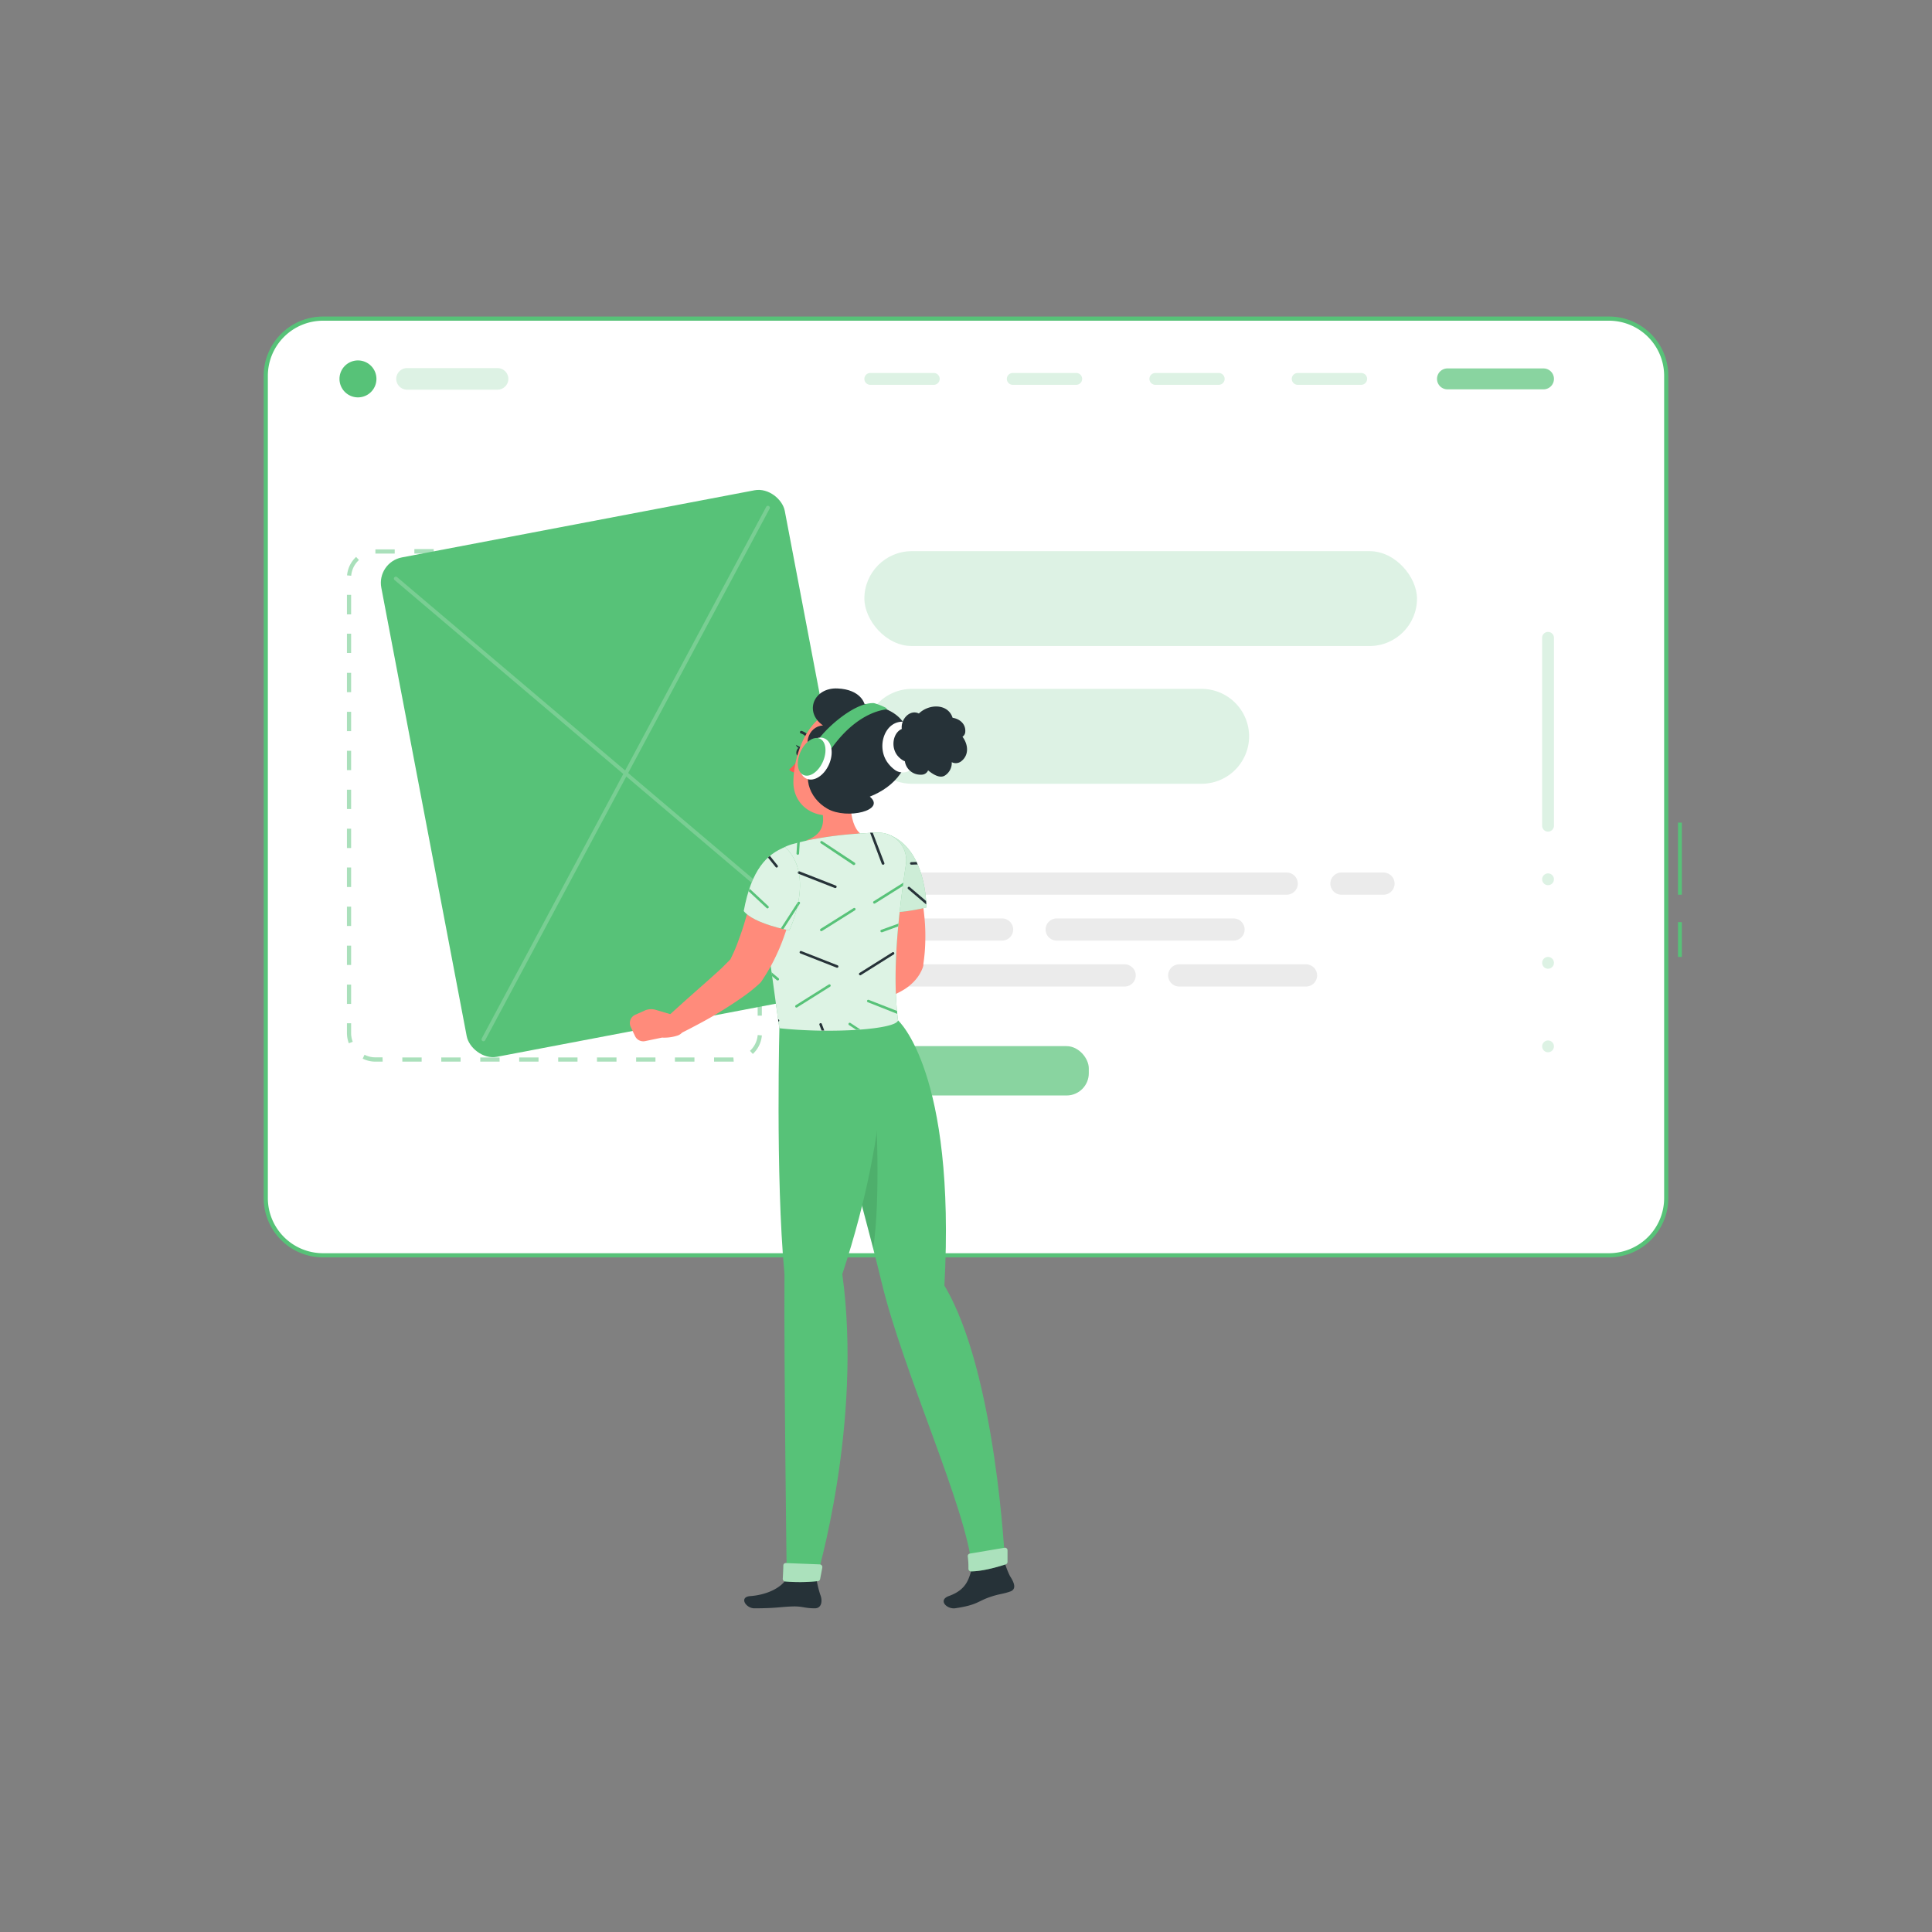 <svg xmlns="http://www.w3.org/2000/svg" viewBox="0 0 500 500"><rect x="0" y="0" width="500" height="500" fill="#808080" stroke="none"/><g id="freepik--Website--inject-65"><rect width="362.44" height="242.41" x="68.78" y="82.46" rx="14.81" style="fill:#fff"/><path d="M435.26,247.65h-1v-9h1Zm0-16.1h-1V212.89h1Z" style="fill:#57c278"/><path d="M416.41,325.41H83.59a15.37,15.37,0,0,1-15.35-15.35V97.27A15.36,15.36,0,0,1,83.59,81.92H416.41a15.36,15.36,0,0,1,15.35,15.35V310.06A15.37,15.37,0,0,1,416.41,325.41ZM83.59,83A14.28,14.28,0,0,0,69.32,97.27V310.06a14.28,14.28,0,0,0,14.27,14.27H416.41a14.28,14.28,0,0,0,14.27-14.27V97.27A14.28,14.28,0,0,0,416.41,83Z" style="fill:#57c278"/><path d="M189.8,274.75h-5v-1.08h5l.09,1.08Zm-10.08,0h-5.05v-1.08h5.05Zm-10.09,0h-5v-1.08h5Zm-10.08,0H154.5v-1.08h5.05Zm-10.09,0h-5v-1.08h5Zm-10.09,0h-5v-1.08h5Zm-10.08,0h-5v-1.08h5Zm-10.09,0h-5v-1.08h5Zm-10.08,0h-5v-1.08h5Zm-10.09,0H97.15a7.24,7.24,0,0,1-3.29-.78l.48-1a6.22,6.22,0,0,0,2.81.67H99Zm95.79-2-.73-.79a6.26,6.26,0,0,0,2-4.09l1.08.09A7.36,7.36,0,0,1,194.82,272.77ZM90.28,270a7.5,7.5,0,0,1-.49-2.65v-2.54h1.08v2.54a6.21,6.21,0,0,0,.42,2.26Zm106.88-7.15h-1.08v-5h1.08ZM90.87,259.81H89.79v-5h1.08Zm106.29-7h-1.08v-5h1.08ZM90.87,249.73H89.79v-5h1.08Zm106.29-7h-1.08v-5h1.08ZM90.87,239.64H89.79v-5h1.08Zm106.29-7h-1.08v-5h1.08ZM90.87,229.56H89.79v-5.05h1.08Zm106.29-7h-1.08v-5h1.08ZM90.87,219.47H89.79v-5h1.08Zm106.29-7h-1.08v-5.05h1.08ZM90.87,209.38H89.79v-5h1.08Zm106.29-7h-1.08v-5h1.08ZM90.87,199.3H89.79v-5h1.08Zm106.29-7h-1.08v-5.05h1.08ZM90.87,189.21H89.79v-5h1.08Zm106.29-7h-1.08v-5h1.08ZM90.87,179.13H89.79v-5h1.08Zm106.29-7h-1.08v-5h1.08ZM90.87,169H89.79v-5h1.08Zm106.29-7h-1.08v-5h1.08ZM90.87,159H89.79v-5.05h1.08Zm106.29-7h-1.08v-2.49a6.17,6.17,0,0,0-.43-2.29l1-.4a7.26,7.26,0,0,1,.51,2.69Zm-106.26-3-1.08-.09a7.38,7.38,0,0,1,2.34-4.78l.74.8A6.2,6.2,0,0,0,90.9,148.92Zm101.68-5.09a6.21,6.21,0,0,0-2.78-.65h-1.92V142.1h1.92a7.36,7.36,0,0,1,3.26.76Zm-9.74-.65h-5V142.1h5Zm-10.09,0h-5V142.1h5Zm-10.08,0h-5V142.1h5Zm-10.09,0h-5V142.1h5Zm-10.08,0h-5.05V142.1h5.05Zm-10.09,0h-5V142.1h5Zm-10.08,0h-5V142.1h5Zm-10.09,0h-5V142.1h5Zm-10.09,0h-5l0-1.08h5Z" style="fill:#57c278;opacity:.5"/><path d="M97.42,98.06a4.78,4.78,0,1,1-4.77-4.78A4.78,4.78,0,0,1,97.42,98.06Z" style="fill:#57c278"/><path d="M128.76,100.85H105.35a2.81,2.81,0,0,1-2.8-2.79h0a2.81,2.81,0,0,1,2.8-2.8h23.41a2.81,2.81,0,0,1,2.8,2.8h0A2.81,2.81,0,0,1,128.76,100.85Z" style="fill:#57c278;opacity:.2"/><path d="M241.66,99.59H225.23a1.53,1.53,0,0,1-1.53-1.53h0a1.52,1.52,0,0,1,1.53-1.53h16.43a1.52,1.52,0,0,1,1.53,1.53h0A1.53,1.53,0,0,1,241.66,99.59Z" style="fill:#57c278;opacity:.2"/><path d="M278.53,99.59H262.1a1.54,1.54,0,0,1-1.53-1.53h0a1.53,1.53,0,0,1,1.53-1.53h16.43a1.52,1.52,0,0,1,1.53,1.53h0A1.53,1.53,0,0,1,278.53,99.59Z" style="fill:#57c278;opacity:.2"/><path d="M315.4,99.59H299a1.54,1.54,0,0,1-1.53-1.53h0A1.53,1.53,0,0,1,299,96.53H315.4a1.53,1.53,0,0,1,1.54,1.53h0A1.54,1.54,0,0,1,315.4,99.59Z" style="fill:#57c278;opacity:.2"/><path d="M352.28,99.59H335.84a1.54,1.54,0,0,1-1.53-1.53h0a1.53,1.53,0,0,1,1.53-1.53h16.44a1.53,1.53,0,0,1,1.53,1.53h0A1.54,1.54,0,0,1,352.28,99.59Z" style="fill:#57c278;opacity:.2"/><path d="M399.46,100.76H374.6a2.7,2.7,0,0,1-2.7-2.7h0a2.7,2.7,0,0,1,2.7-2.71h24.86a2.7,2.7,0,0,1,2.7,2.71h0A2.7,2.7,0,0,1,399.46,100.76Z" style="fill:#57c278;opacity:.7"/><rect width="58.08" height="12.77" x="223.7" y="270.74" rx="5.76" style="fill:#57c278;opacity:.7"/><path d="M399.1,213.69V165.07a1.52,1.52,0,0,1,1.53-1.53h0a1.53,1.53,0,0,1,1.53,1.53v48.62a1.53,1.53,0,0,1-1.53,1.53h0A1.52,1.52,0,0,1,399.1,213.69Z" style="fill:#57c278;opacity:.2"/><circle cx="400.63" cy="227.56" r="1.53" style="fill:#57c278;opacity:.2"/><circle cx="400.63" cy="249.18" r="1.53" style="fill:#57c278;opacity:.2"/><circle cx="400.63" cy="270.8" r="1.53" style="fill:#57c278;opacity:.2"/><rect width="143.02" height="24.55" x="223.7" y="142.64" rx="12.28" style="fill:#57c278;opacity:.2"/><path d="M311,202.84H236a12.31,12.31,0,0,1-12.28-12.28h0A12.31,12.31,0,0,1,236,178.28h75a12.31,12.31,0,0,1,12.27,12.28h0A12.31,12.31,0,0,1,311,202.84Z" style="fill:#57c278;opacity:.2"/><path d="M333,231.55H226.57a2.88,2.88,0,0,1-2.87-2.87h0a2.88,2.88,0,0,1,2.87-2.87H333a2.88,2.88,0,0,1,2.87,2.87h0A2.88,2.88,0,0,1,333,231.55Z" style="fill:#ebebeb"/><path d="M358.05,231.55H347.16a2.88,2.88,0,0,1-2.87-2.87h0a2.88,2.88,0,0,1,2.87-2.87h10.89a2.88,2.88,0,0,1,2.87,2.87h0A2.88,2.88,0,0,1,358.05,231.55Z" style="fill:#ebebeb"/><path d="M273.47,237.69h45.77a2.88,2.88,0,0,1,2.87,2.87h0a2.88,2.88,0,0,1-2.87,2.87H273.47a2.88,2.88,0,0,1-2.87-2.87h0A2.88,2.88,0,0,1,273.47,237.69Z" style="fill:#ebebeb"/><path d="M226.57,237.69h32.77a2.88,2.88,0,0,1,2.87,2.87h0a2.88,2.88,0,0,1-2.87,2.87H226.57a2.88,2.88,0,0,1-2.87-2.87h0A2.88,2.88,0,0,1,226.57,237.69Z" style="fill:#ebebeb"/><path d="M291.06,255.31H226.57a2.88,2.88,0,0,1-2.87-2.87h0a2.88,2.88,0,0,1,2.87-2.87h64.49a2.88,2.88,0,0,1,2.87,2.87h0A2.88,2.88,0,0,1,291.06,255.31Z" style="fill:#ebebeb"/><path d="M338,255.31H305.18a2.88,2.88,0,0,1-2.87-2.87h0a2.88,2.88,0,0,1,2.87-2.87H338a2.88,2.88,0,0,1,2.87,2.87h0A2.88,2.88,0,0,1,338,255.31Z" style="fill:#ebebeb"/></g><g id="freepik--Character--inject-65"><rect width="106.29" height="131.56" x="108.79" y="134.41" rx="6.7" transform="translate(-34.58 33.82) rotate(-10.78)" style="fill:#57c278"/><g style="opacity:.2"><path d="M125.12,269.48a.53.53,0,0,1-.24-.06.51.51,0,0,1-.2-.68L198.3,131.16a.5.5,0,1,1,.88.48L125.56,269.21A.51.51,0,0,1,125.12,269.48Z" style="fill:#fff"/><path d="M221.44,251.14a.51.51,0,0,1-.32-.12l-119-100.9a.49.49,0,0,1-.06-.7.51.51,0,0,1,.71-.06l119,100.89a.52.52,0,0,1,.06.71A.5.5,0,0,1,221.44,251.14Z" style="fill:#fff"/></g><path d="M209.77,264.07s13,45.33,18.34,67.59c5.56,23.38,22.09,58.72,23.47,74.22,1.43.57,6.06-.07,8.53-1.27,0,0-2.26-49.41-15.7-71.91,3-55.39-12-68.63-12-68.63Z" style="fill:#57c278"/><path d="M226.67,286.84l-7.34,11.27c2.33,8.5,4.71,17.36,6.65,25C228,309.9,226.67,286.84,226.67,286.84Z" style="opacity:.1"/><path d="M236.69,225c.21.62.36,1.06.51,1.58s.28,1,.42,1.48c.27,1,.48,2,.69,3a58.07,58.07,0,0,1,.9,6,48.28,48.28,0,0,1,.26,6.14,45.08,45.08,0,0,1-.5,6.22l0,.34a3.76,3.76,0,0,1-.17.68,10.43,10.43,0,0,1-2,3.29,13.51,13.51,0,0,1-2.42,2.1,19.23,19.23,0,0,1-4.83,2.27,28.71,28.71,0,0,1-4.68,1,30,30,0,0,1-4.68.27,2.73,2.73,0,0,1-1.07-5.2l.23-.11c1.14-.52,2.43-1.07,3.59-1.64a37.11,37.11,0,0,0,3.33-1.82,13.38,13.38,0,0,0,2.52-2c.62-.64.79-1.22.69-1.26l-.22,1c0-1.66,0-3.31-.1-5s-.31-3.36-.58-5-.56-3.39-.94-5.06c-.18-.84-.39-1.68-.59-2.51l-.31-1.22-.3-1.11-.08-.29A5.42,5.42,0,0,1,236.69,225Z" style="fill:#ff8b7b"/><path d="M223.58,254.24l-6.53-1.86a4,4,0,0,0-2.82.22l-2.44,1.11a2.35,2.35,0,0,0-1.14,3.16l1.14,2.36a2.34,2.34,0,0,0,2.61,1.28l4.38-.95s4.92.32,6.66-2.6Z" style="fill:#ff8b7b"/><path d="M229.49,215.84c-3.5,3.63-5.37,9.1-2.53,19.55,3.74,1.85,12.8-.55,12.8-.55S239.89,219.14,229.49,215.84Z" style="fill:#57c278"/><path d="M229.49,215.84c-3.5,3.63-5.37,9.1-2.53,19.55,3.74,1.85,12.8-.55,12.8-.55S239.89,219.14,229.49,215.84Z" style="fill:#fff;opacity:.7"/><path d="M235.84,223.13a.32.32,0,0,0-.32.34.33.33,0,0,0,.33.31h0l1.63-.06c-.09-.21-.19-.43-.29-.64Z" style="fill:#263238"/><path d="M235.46,229.59a.33.33,0,0,0-.46,0,.33.33,0,0,0,0,.47l4.7,4c0-.25,0-.55-.05-.9Z" style="fill:#263238"/><path d="M226,230.75l5.29-3.32a.33.33,0,0,0-.35-.56l-5.06,3.18C225.87,230.28,225.92,230.52,226,230.75Z" style="fill:#57c278"/><path d="M220.53,200.19c-.66,4.59-1.13,12.92,2.12,15.53,0,0-4.29-.11-12.55,6.52-3-3.4-1.27-4.82-1.27-4.82,4.9-1.8,4.6-5.5,3.57-8.88Z" style="fill:#ff8b7b"/><path d="M207.56,194.58c-.15.6-.59,1-1,1s-.58-.61-.43-1.21.58-1,1-1S207.71,194,207.56,194.58Z" style="fill:#263238"/><path d="M207.29,193.44l-1.31-.67S206.42,194,207.29,193.44Z" style="fill:#263238"/><path d="M207.3,195.72a18.13,18.13,0,0,1-3.07,3.45,2.46,2.46,0,0,0,2,.78Z" style="fill:#ff5652"/><path d="M207.05,189.63a.33.33,0,0,1,0-.26.36.36,0,0,1,.47-.19,3.77,3.77,0,0,1,2.37,2.37.33.33,0,0,1-.27.41.4.4,0,0,1-.44-.28,3,3,0,0,0-1.9-1.86A.33.33,0,0,1,207.05,189.63Z" style="fill:#263238"/><path d="M227.63,195.9c-2.1,7-2.84,10.08-7.3,13.1-6.72,4.55-14.91.92-15-6.5,0-6.68,3.4-17.09,11.06-18.7A9.43,9.43,0,0,1,227.63,195.9Z" style="fill:#ff8b7b"/><path d="M211.31,196.34c-4.18-3-2.14-8.42,1.69-8.59-5-3.5-2.39-9.83,3.72-9.58s7,4,7,4,9.86.5,11.24,7.66c1.63,8.44-3.52,13.84-9.86,16.34,4.31,3.53-5.85,6-10.91,3.16S207.2,200.1,211.31,196.34Z" style="fill:#263238"/><path d="M234.5,186.87c-5.37-1-8.07,6.44-4.57,10.78a8.46,8.46,0,0,0,1.8,1.7,3.5,3.5,0,0,0,5.39-2.67C237.41,193.11,237.4,187.4,234.5,186.87Z" style="fill:#fff"/><path d="M249.09,190.67a1.63,1.63,0,0,0,.71-1.14c.23-2.1-1.36-3.47-3.27-3.77-1.15-3.65-6-3.72-8.73-1.1-2.24-1.14-4.72,1.37-4.42,4-2.35,1-3,5-.82,7.22a5.48,5.48,0,0,0,1.3,1,1.79,1.79,0,0,0,.32.13,4.05,4.05,0,0,0,3.16,3.39,4.61,4.61,0,0,0,1.35.08,1.84,1.84,0,0,0,1.5-1.11c1.56,1.28,3.23,2.12,4.42,1.29a3.83,3.83,0,0,0,1.7-3.41,2.3,2.3,0,0,0,2.24-.08C250.85,195.6,250.65,192.74,249.09,190.67Z" style="fill:#263238"/><path d="M213.6,197.4a5,5,0,0,1-3.3,2.4c-1.72.29-2.27-1.69-1.54-3.56.66-1.68,2.35-3.86,4-3.3S214.6,195.79,213.6,197.4Z" style="fill:#ff8b7b"/><path d="M211.31,192.17c1.47-2.81,9.52-10.48,14.88-10.2a15.82,15.82,0,0,1,3.17,1.26.2.2,0,0,1-.08.38c-2.1.25-8.92,1.83-15.32,11.89A10.26,10.26,0,0,1,211.31,192.17Z" style="fill:#57c278"/><path d="M214.52,197.88c-1.29,2.87-3.88,4.51-5.79,3.65s-2.41-3.88-1.12-6.76,3.89-4.51,5.8-3.65S215.81,195,214.52,197.88Z" style="fill:#fff"/><path d="M212.94,197.17c-1.16,2.59-3.4,4.12-5,3.4s-1.94-3.4-.77-6,3.4-4.12,5-3.41S214.11,194.57,212.94,197.17Z" style="fill:#57c278"/><path d="M247.27,416.21c5.61-.84,5.72-1.77,8.73-2.83,2.58-.91,3.31-.77,5.39-1.48,1.74-.58,1.15-2.24,0-4a19.92,19.92,0,0,1-1.29-3.29l-8.53,1.27c-.83,2.38-1.13,5.43-6,7.17C242.68,414.09,245,416.54,247.27,416.21Z" style="fill:#263238"/><path d="M195.23,416.23c5.58,0,6.65-.37,9.79-.48,2.69-.09,3.13.48,5.86.48,1.8,0,2.05-2,1.39-3.56a29.31,29.31,0,0,1-1-4.15h-7.69c-1.39,2.44-5.18,4.24-9.41,4.55C191.18,413.29,193,416.23,195.23,416.23Z" style="fill:#263238"/><path d="M201.75,264.07s-1.11,40.16,1.27,65.67c-.15,23.94.59,78.78.59,78.78.18,1.22,6.61.73,7.69,0,0,0,12-39.94,6.69-78.78,13.37-40.51,10.49-65.67,10.49-65.67Z" style="fill:#57c278"/><path d="M250.46,402.77a22.07,22.07,0,0,1,.17,3.2.67.67,0,0,0,.67.7c3.2,0,7.61-1.36,9-1.83a.66.66,0,0,0,.44-.62l0-3a.66.66,0,0,0-.77-.66l-9,1.51A.65.65,0,0,0,250.46,402.77Z" style="fill:#57c278"/><path d="M250.46,402.77a22.07,22.07,0,0,1,.17,3.2.67.67,0,0,0,.67.7c3.2,0,7.61-1.36,9-1.83a.66.66,0,0,0,.44-.62l0-3a.66.66,0,0,0-.77-.66l-9,1.51A.65.65,0,0,0,250.46,402.77Z" style="fill:#fff;opacity:.5"/><path d="M202.73,405.14c0,.84-.08,2.32-.15,3.41a.69.69,0,0,0,.61.73,45.4,45.4,0,0,0,8.49-.09.64.64,0,0,0,.56-.51l.57-3a.7.7,0,0,0-.66-.82l-8.76-.34A.62.62,0,0,0,202.73,405.14Z" style="fill:#57c278"/><path d="M202.73,405.14c0,.84-.08,2.32-.15,3.41a.69.69,0,0,0,.61.73,45.4,45.4,0,0,0,8.49-.09.64.64,0,0,0,.56-.51l.57-3a.7.7,0,0,0-.66-.82l-8.76-.34A.62.62,0,0,0,202.73,405.14Z" style="fill:#fff;opacity:.5"/><path d="M196.67,230.41a137.38,137.38,0,0,0,1.91,13.89c1,6,1.7,11.89,3.12,21.81,13.79,1.45,30,.28,30.71-2-1.08-8.59-1-20.19,2-40.14a7.16,7.16,0,0,0-7.21-8.48c-1.22,0-2.51.08-3.83.18a97.41,97.41,0,0,0-13.82,1.7c-1.48.32-3,.7-4.48,1.09A11.54,11.54,0,0,0,196.67,230.41Z" style="fill:#57c278"/><path d="M196.67,230.41a137.38,137.38,0,0,0,1.91,13.89c1,6,1.7,11.89,3.12,21.81,13.79,1.45,30,.28,30.71-2-1.08-8.59-1-20.19,2-40.14a7.16,7.16,0,0,0-7.21-8.48c-1.22,0-2.51.08-3.83.18a97.41,97.41,0,0,0-13.82,1.7c-1.48.32-3,.7-4.48,1.09A11.54,11.54,0,0,0,196.67,230.41Z" style="fill:#fff;opacity:.8"/><path d="M199.13,222.39l1.61,2a.32.32,0,0,0,.25.12.31.31,0,0,0,.21-.07.33.33,0,0,0,.05-.46l-1.68-2.11C199.42,222,199.27,222.21,199.13,222.39Z" style="fill:#263238"/><path d="M206.47,221.21h0a.34.34,0,0,0,.33-.31l.18-3-.67.17-.17,2.75A.33.33,0,0,0,206.47,221.21Z" style="fill:#57c278"/><path d="M220.84,223.86a.32.32,0,0,0,.19,0,.33.33,0,0,0,.18-.6l-8.41-5.55a.34.34,0,0,0-.46.09.32.32,0,0,0,.1.45Z" style="fill:#57c278"/><path d="M206.5,225.72a.33.33,0,0,0,.19.43l9.38,3.67.12,0a.34.34,0,0,0,.31-.21.33.33,0,0,0-.19-.42l-9.39-3.68A.33.33,0,0,0,206.5,225.72Z" style="fill:#263238"/><path d="M201.08,242.43a.33.33,0,0,0,.45-.1l5.47-8.47a.33.33,0,0,0-.1-.45.32.32,0,0,0-.45.1L201,242A.34.34,0,0,0,201.08,242.43Z" style="fill:#57c278"/><path d="M198.4,235a.35.35,0,0,0,.23.09.33.33,0,0,0,.22-.57l-2-1.84c0,.32.06.66.1,1Z" style="fill:#57c278"/><path d="M228.07,240.63a.34.34,0,0,0-.2.43.33.33,0,0,0,.31.21.22.22,0,0,0,.11,0l4.16-1.52c0-.24.05-.48.07-.72Z" style="fill:#57c278"/><path d="M226.29,233.86a.34.34,0,0,0,.17-.05l7.21-4.53.12-.85-7.68,4.82a.33.33,0,0,0-.1.45A.33.33,0,0,0,226.29,233.86Z" style="fill:#57c278"/><path d="M221.37,235.12a.34.34,0,0,0-.46-.1l-8.53,5.36a.34.34,0,0,0-.1.46.35.35,0,0,0,.28.15.34.34,0,0,0,.17-.05l8.53-5.36A.34.34,0,0,0,221.37,235.12Z" style="fill:#57c278"/><path d="M228.56,223.77l.12,0a.34.34,0,0,0,.19-.43l-3-7.83-.69,0,3,8A.33.33,0,0,0,228.56,223.77Z" style="fill:#263238"/><path d="M220.09,264.74a.32.32,0,0,0-.45.09.34.34,0,0,0,.09.46l1.87,1.23,1.08-.07Z" style="fill:#57c278"/><path d="M232.15,261.63l-7.28-2.85a.33.33,0,1,0-.24.61l7.59,3C232.19,262.12,232.17,261.87,232.15,261.63Z" style="fill:#57c278"/><path d="M201.38,263.8c0,.2.05.4.08.61a.33.33,0,0,0,.21-.29A.33.33,0,0,0,201.38,263.8Z" style="fill:#263238"/><path d="M201.29,253.74a.33.33,0,0,0,.21-.58l-1.82-1.53c0,.32.09.64.14,1l1.25,1.06A.37.37,0,0,0,201.29,253.74Z" style="fill:#57c278"/><path d="M216.65,250.45a.34.34,0,0,0,.31-.21.33.33,0,0,0-.19-.42l-9.38-3.68a.33.33,0,0,0-.43.19.32.32,0,0,0,.19.42l9.38,3.68Z" style="fill:#263238"/><path d="M214.48,254.79l-8.54,5.36a.34.34,0,0,0-.1.46.32.32,0,0,0,.28.15.34.34,0,0,0,.17-.05l8.54-5.36a.34.34,0,0,0,.1-.46A.33.33,0,0,0,214.48,254.79Z" style="fill:#57c278"/><path d="M222.35,252.24a.34.34,0,0,0,.28.16.32.32,0,0,0,.18-.06l8.53-5.36a.33.33,0,0,0-.35-.55l-8.53,5.36A.33.33,0,0,0,222.35,252.24Z" style="fill:#263238"/><path d="M212.69,265a.33.33,0,0,0-.62.24l.55,1.45h.7Z" style="fill:#263238"/><path d="M205.74,230.6c-.08.66-.14,1.12-.22,1.65s-.18,1-.27,1.52c-.19,1-.41,2-.65,3a54.69,54.69,0,0,1-1.77,5.81,50.71,50.71,0,0,1-2.41,5.65,46.41,46.41,0,0,1-3.13,5.4l-.21.32a2.93,2.93,0,0,1-.42.5,42.56,42.56,0,0,1-5.21,4.1c-1.69,1.18-3.42,2.27-5.14,3.33s-3.48,2.06-5.25,3-3.54,1.9-5.39,2.76a2.72,2.72,0,0,1-3-4.43l0,0c1.43-1.35,2.93-2.66,4.39-4l4.42-3.92c1.47-1.28,2.91-2.59,4.33-3.86.7-.64,1.38-1.29,2-1.93l.93-.93c.3-.31.52-.58.79-.87l-.63.82c.74-1.47,1.44-3,2-4.54s1.17-3.18,1.66-4.82,1-3.29,1.34-5c.2-.83.39-1.67.55-2.51l.45-2.37L195,229a5.42,5.42,0,0,1,10.71,1.62Z" style="fill:#ff8b7b"/><path d="M175.28,263l-5.61-1.66a4.09,4.09,0,0,0-2.82.19l-2.45,1.09a2.34,2.34,0,0,0-1.17,3.15l1.12,2.37a2.34,2.34,0,0,0,2.6,1.3l4.38-.91a10.94,10.94,0,0,0,4.16-.58,2.61,2.61,0,0,0,1.22-3.9h0A2.65,2.65,0,0,0,175.28,263Z" style="fill:#ff8b7b"/><path d="M203.2,219.23c-4.73,1.77-8.77,5.9-10.72,16.55,2.58,3.28,11.79,5,11.79,5S211.15,226.68,203.2,219.23Z" style="fill:#57c278"/><path d="M203.2,219.23c-4.73,1.77-8.77,5.9-10.72,16.55,2.58,3.28,11.79,5,11.79,5S211.15,226.68,203.2,219.23Z" style="fill:#fff;opacity:.8"/><path d="M200.74,224.4a.32.32,0,0,0,.25.12.31.31,0,0,0,.21-.07.33.33,0,0,0,.05-.46l-2-2.49c-.17.14-.34.28-.5.43Z" style="fill:#263238"/><path d="M206.5,225.72a.33.33,0,0,0,.19.43l.11,0c0-.22-.08-.44-.13-.65A.3.3,0,0,0,206.5,225.72Z" style="fill:#263238"/><path d="M202.74,240.46l3.53-5.47c.13-.52.24-1.05.34-1.6a.31.31,0,0,0-.16.12l-4.39,6.79Z" style="fill:#57c278"/><path d="M198.4,235a.35.35,0,0,0,.23.09.33.33,0,0,0,.22-.57L194,230c-.08.22-.16.45-.23.68Z" style="fill:#57c278"/></g></svg>